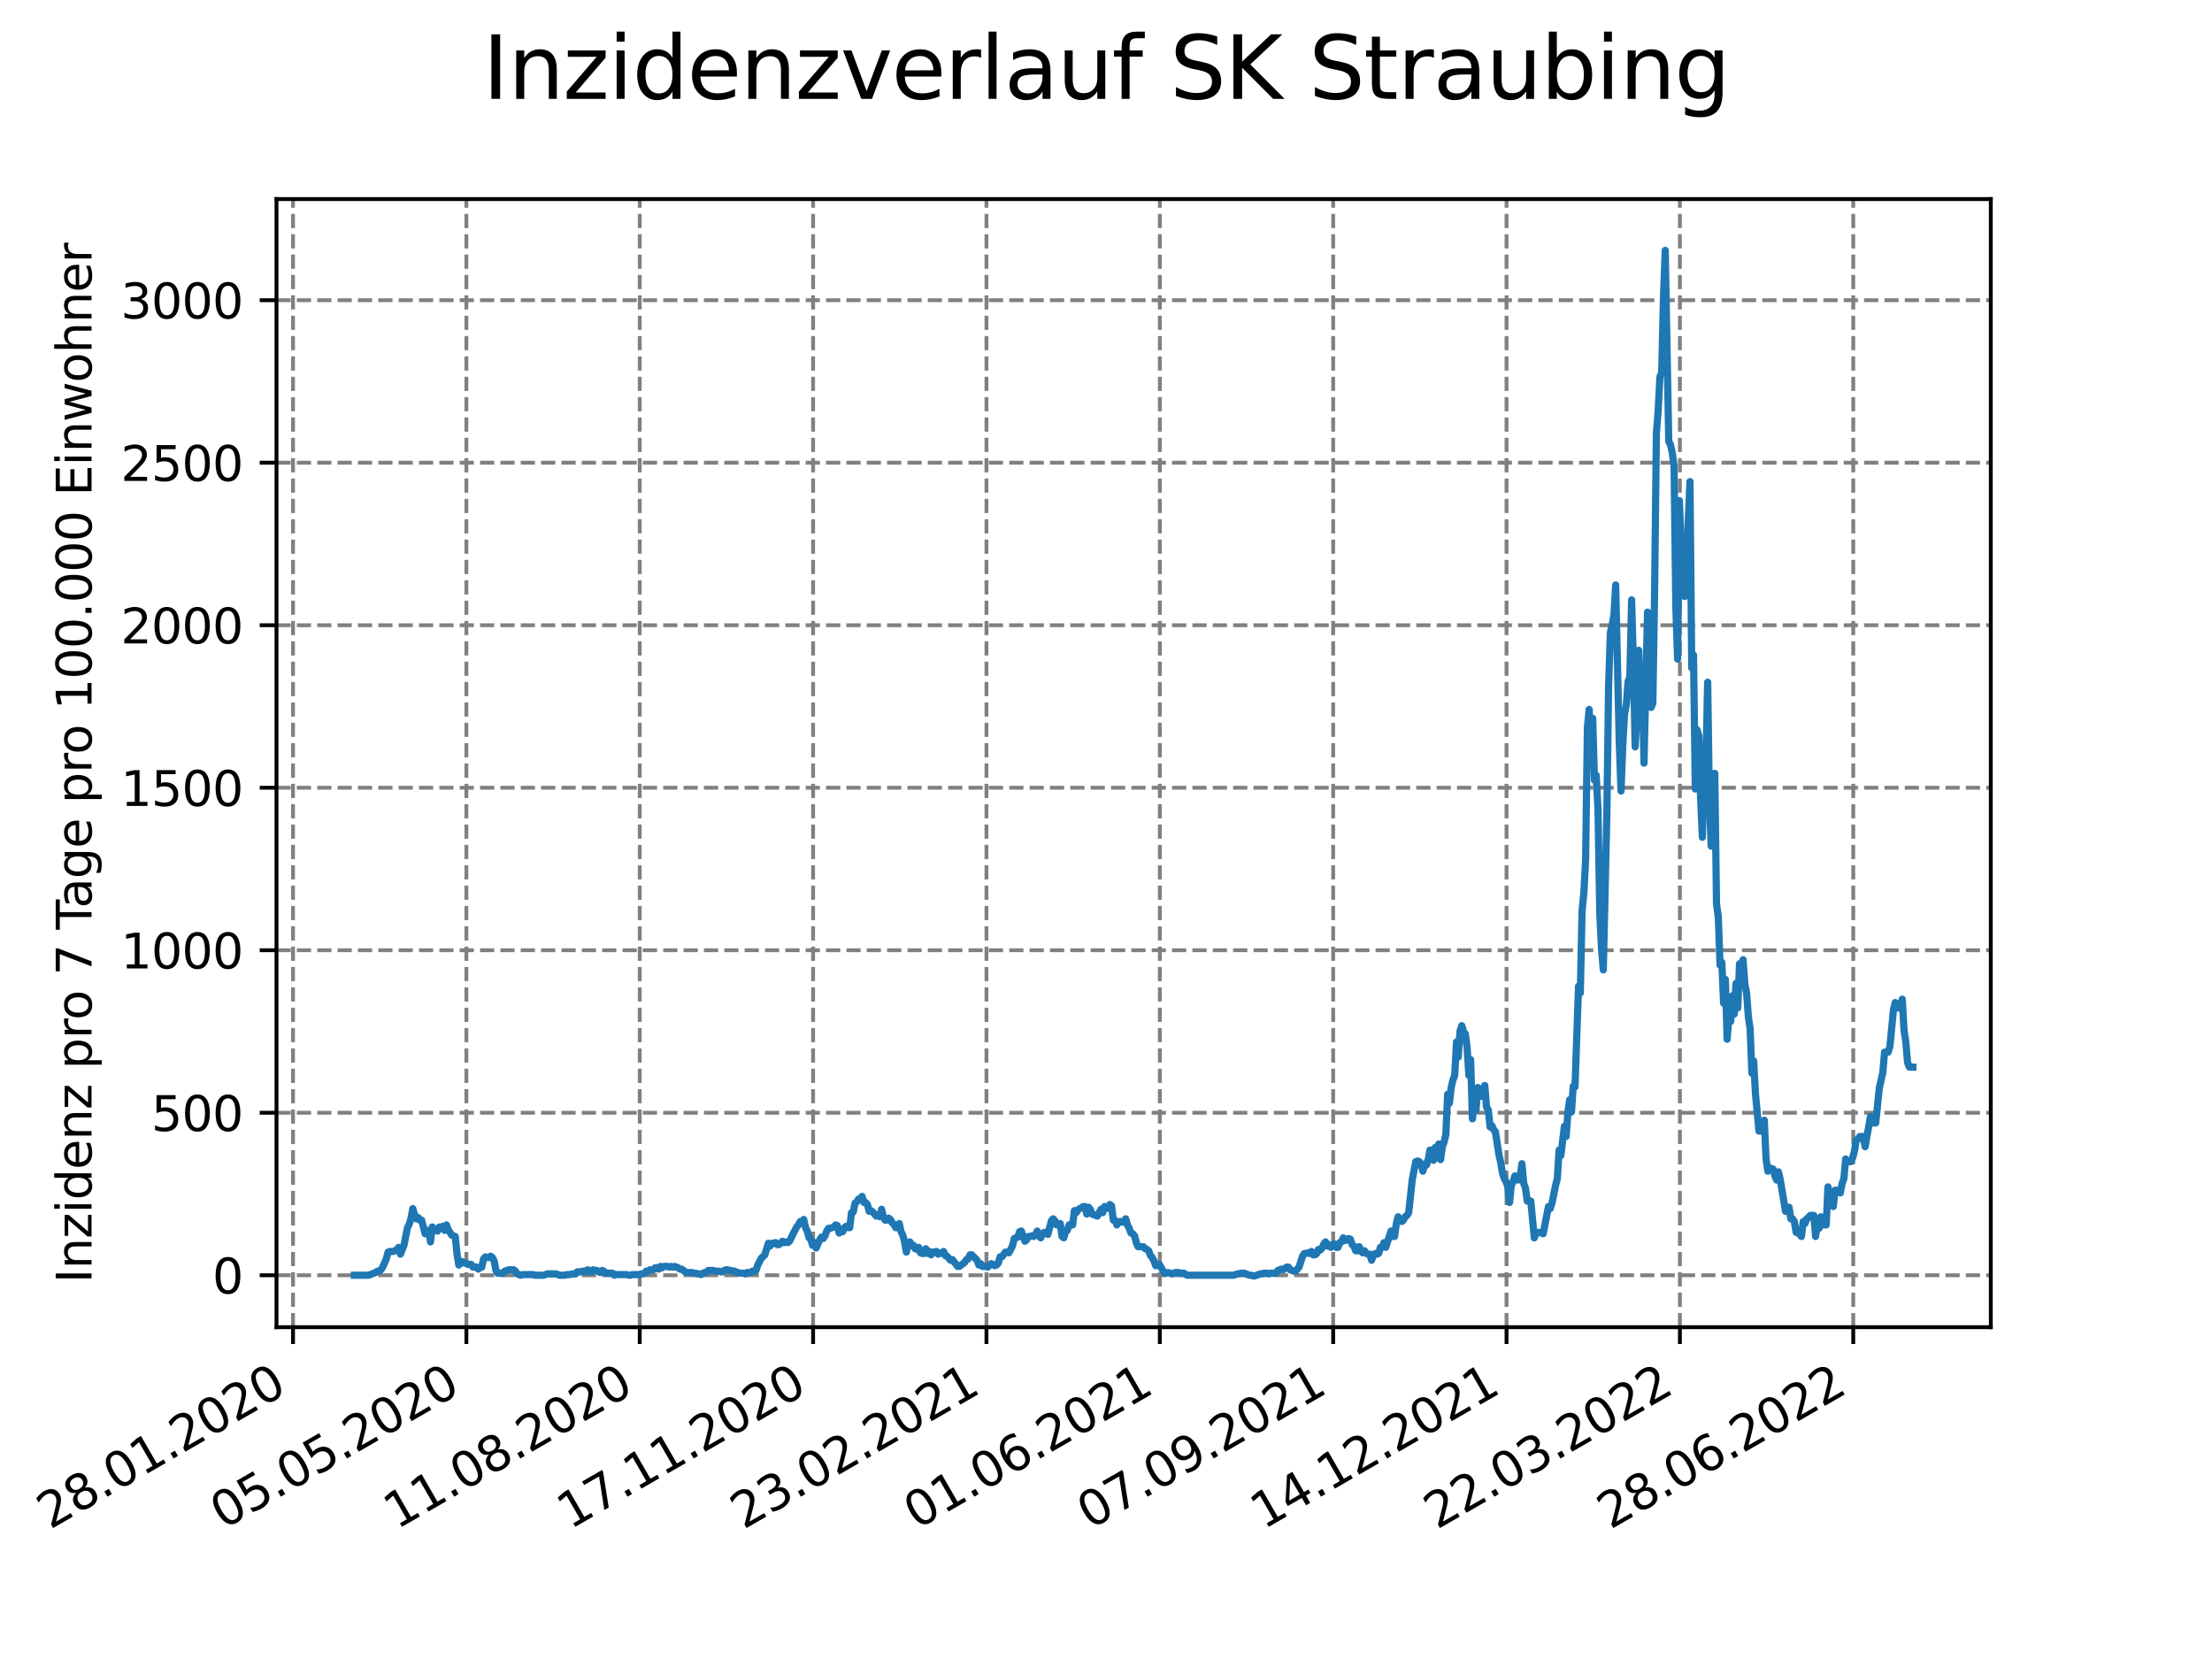 <?xml version="1.0" encoding="utf-8" standalone="no"?>
<!DOCTYPE svg PUBLIC "-//W3C//DTD SVG 1.1//EN"
  "http://www.w3.org/Graphics/SVG/1.1/DTD/svg11.dtd">
<svg xmlns:xlink="http://www.w3.org/1999/xlink" width="460.8pt" height="345.6pt" viewBox="0 0 460.8 345.6" xmlns="http://www.w3.org/2000/svg" version="1.1">
 <defs>
  <style type="text/css">*{stroke-linejoin: round; stroke-linecap: butt}</style>
 </defs>
 <g id="figure_1">
  <g id="patch_1">
   <path d="M 0 345.6 
L 460.8 345.6 
L 460.8 0 
L 0 0 
z
" style="fill: #ffffff"/>
  </g>
  <g id="axes_1">
   <g id="patch_2">
    <path d="M 57.6 276.48 
L 414.72 276.48 
L 414.72 41.472 
L 57.6 41.472 
z
" style="fill: #ffffff"/>
   </g>
   <g id="matplotlib.axis_1">
    <g id="xtick_1">
     <g id="line2d_1">
      <path d="M 61.042 276.48 
L 61.042 41.472 
" clip-path="url(#pd55c582837)" style="fill: none; stroke-dasharray: 2.96,1.28; stroke-dashoffset: 0; stroke: #808080; stroke-width: 0.8"/>
     </g>
     <g id="line2d_2">
      <defs>
       <path id="ma7992b4e09" d="M 0 0 
L 0 3.5 
" style="stroke: #000000; stroke-width: 0.8"/>
      </defs>
      <g>
       <use xlink:href="#ma7992b4e09" x="61.042" y="276.48" style="stroke: #000000; stroke-width: 0.8"/>
      </g>
     </g>
     <g id="text_1">
      <!-- 28.01.2020 -->
      <g transform="translate(10.417 318.689)rotate(-30)scale(0.1 -0.1)">
       <defs>
        <path id="DejaVuSans-32" d="M 1228 531 
L 3431 531 
L 3431 0 
L 469 0 
L 469 531 
Q 828 903 1448 1529 
Q 2069 2156 2228 2338 
Q 2531 2678 2651 2914 
Q 2772 3150 2772 3378 
Q 2772 3750 2511 3984 
Q 2250 4219 1831 4219 
Q 1534 4219 1204 4116 
Q 875 4013 500 3803 
L 500 4441 
Q 881 4594 1212 4672 
Q 1544 4750 1819 4750 
Q 2544 4750 2975 4387 
Q 3406 4025 3406 3419 
Q 3406 3131 3298 2873 
Q 3191 2616 2906 2266 
Q 2828 2175 2409 1742 
Q 1991 1309 1228 531 
z
" transform="scale(0.016)"/>
        <path id="DejaVuSans-38" d="M 2034 2216 
Q 1584 2216 1326 1975 
Q 1069 1734 1069 1313 
Q 1069 891 1326 650 
Q 1584 409 2034 409 
Q 2484 409 2743 651 
Q 3003 894 3003 1313 
Q 3003 1734 2745 1975 
Q 2488 2216 2034 2216 
z
M 1403 2484 
Q 997 2584 770 2862 
Q 544 3141 544 3541 
Q 544 4100 942 4425 
Q 1341 4750 2034 4750 
Q 2731 4750 3128 4425 
Q 3525 4100 3525 3541 
Q 3525 3141 3298 2862 
Q 3072 2584 2669 2484 
Q 3125 2378 3379 2068 
Q 3634 1759 3634 1313 
Q 3634 634 3220 271 
Q 2806 -91 2034 -91 
Q 1263 -91 848 271 
Q 434 634 434 1313 
Q 434 1759 690 2068 
Q 947 2378 1403 2484 
z
M 1172 3481 
Q 1172 3119 1398 2916 
Q 1625 2713 2034 2713 
Q 2441 2713 2670 2916 
Q 2900 3119 2900 3481 
Q 2900 3844 2670 4047 
Q 2441 4250 2034 4250 
Q 1625 4250 1398 4047 
Q 1172 3844 1172 3481 
z
" transform="scale(0.016)"/>
        <path id="DejaVuSans-2e" d="M 684 794 
L 1344 794 
L 1344 0 
L 684 0 
L 684 794 
z
" transform="scale(0.016)"/>
        <path id="DejaVuSans-30" d="M 2034 4250 
Q 1547 4250 1301 3770 
Q 1056 3291 1056 2328 
Q 1056 1369 1301 889 
Q 1547 409 2034 409 
Q 2525 409 2770 889 
Q 3016 1369 3016 2328 
Q 3016 3291 2770 3770 
Q 2525 4250 2034 4250 
z
M 2034 4750 
Q 2819 4750 3233 4129 
Q 3647 3509 3647 2328 
Q 3647 1150 3233 529 
Q 2819 -91 2034 -91 
Q 1250 -91 836 529 
Q 422 1150 422 2328 
Q 422 3509 836 4129 
Q 1250 4750 2034 4750 
z
" transform="scale(0.016)"/>
        <path id="DejaVuSans-31" d="M 794 531 
L 1825 531 
L 1825 4091 
L 703 3866 
L 703 4441 
L 1819 4666 
L 2450 4666 
L 2450 531 
L 3481 531 
L 3481 0 
L 794 0 
L 794 531 
z
" transform="scale(0.016)"/>
       </defs>
       <use xlink:href="#DejaVuSans-32"/>
       <use xlink:href="#DejaVuSans-38" x="63.623"/>
       <use xlink:href="#DejaVuSans-2e" x="127.246"/>
       <use xlink:href="#DejaVuSans-30" x="159.033"/>
       <use xlink:href="#DejaVuSans-31" x="222.656"/>
       <use xlink:href="#DejaVuSans-2e" x="286.279"/>
       <use xlink:href="#DejaVuSans-32" x="318.066"/>
       <use xlink:href="#DejaVuSans-30" x="381.689"/>
       <use xlink:href="#DejaVuSans-32" x="445.312"/>
       <use xlink:href="#DejaVuSans-30" x="508.936"/>
      </g>
     </g>
    </g>
    <g id="xtick_2">
     <g id="line2d_3">
      <path d="M 97.156 276.48 
L 97.156 41.472 
" clip-path="url(#pd55c582837)" style="fill: none; stroke-dasharray: 2.96,1.28; stroke-dashoffset: 0; stroke: #808080; stroke-width: 0.8"/>
     </g>
     <g id="line2d_4">
      <g>
       <use xlink:href="#ma7992b4e09" x="97.156" y="276.48" style="stroke: #000000; stroke-width: 0.8"/>
      </g>
     </g>
     <g id="text_2">
      <!-- 05.05.2020 -->
      <g transform="translate(46.531 318.689)rotate(-30)scale(0.1 -0.1)">
       <defs>
        <path id="DejaVuSans-35" d="M 691 4666 
L 3169 4666 
L 3169 4134 
L 1269 4134 
L 1269 2991 
Q 1406 3038 1543 3061 
Q 1681 3084 1819 3084 
Q 2600 3084 3056 2656 
Q 3513 2228 3513 1497 
Q 3513 744 3044 326 
Q 2575 -91 1722 -91 
Q 1428 -91 1123 -41 
Q 819 9 494 109 
L 494 744 
Q 775 591 1075 516 
Q 1375 441 1709 441 
Q 2250 441 2565 725 
Q 2881 1009 2881 1497 
Q 2881 1984 2565 2268 
Q 2250 2553 1709 2553 
Q 1456 2553 1204 2497 
Q 953 2441 691 2322 
L 691 4666 
z
" transform="scale(0.016)"/>
       </defs>
       <use xlink:href="#DejaVuSans-30"/>
       <use xlink:href="#DejaVuSans-35" x="63.623"/>
       <use xlink:href="#DejaVuSans-2e" x="127.246"/>
       <use xlink:href="#DejaVuSans-30" x="159.033"/>
       <use xlink:href="#DejaVuSans-35" x="222.656"/>
       <use xlink:href="#DejaVuSans-2e" x="286.279"/>
       <use xlink:href="#DejaVuSans-32" x="318.066"/>
       <use xlink:href="#DejaVuSans-30" x="381.689"/>
       <use xlink:href="#DejaVuSans-32" x="445.312"/>
       <use xlink:href="#DejaVuSans-30" x="508.936"/>
      </g>
     </g>
    </g>
    <g id="xtick_3">
     <g id="line2d_5">
      <path d="M 133.27 276.48 
L 133.27 41.472 
" clip-path="url(#pd55c582837)" style="fill: none; stroke-dasharray: 2.96,1.28; stroke-dashoffset: 0; stroke: #808080; stroke-width: 0.8"/>
     </g>
     <g id="line2d_6">
      <g>
       <use xlink:href="#ma7992b4e09" x="133.27" y="276.48" style="stroke: #000000; stroke-width: 0.8"/>
      </g>
     </g>
     <g id="text_3">
      <!-- 11.08.2020 -->
      <g transform="translate(82.645 318.689)rotate(-30)scale(0.1 -0.1)">
       <use xlink:href="#DejaVuSans-31"/>
       <use xlink:href="#DejaVuSans-31" x="63.623"/>
       <use xlink:href="#DejaVuSans-2e" x="127.246"/>
       <use xlink:href="#DejaVuSans-30" x="159.033"/>
       <use xlink:href="#DejaVuSans-38" x="222.656"/>
       <use xlink:href="#DejaVuSans-2e" x="286.279"/>
       <use xlink:href="#DejaVuSans-32" x="318.066"/>
       <use xlink:href="#DejaVuSans-30" x="381.689"/>
       <use xlink:href="#DejaVuSans-32" x="445.312"/>
       <use xlink:href="#DejaVuSans-30" x="508.936"/>
      </g>
     </g>
    </g>
    <g id="xtick_4">
     <g id="line2d_7">
      <path d="M 169.383 276.48 
L 169.383 41.472 
" clip-path="url(#pd55c582837)" style="fill: none; stroke-dasharray: 2.96,1.28; stroke-dashoffset: 0; stroke: #808080; stroke-width: 0.8"/>
     </g>
     <g id="line2d_8">
      <g>
       <use xlink:href="#ma7992b4e09" x="169.383" y="276.48" style="stroke: #000000; stroke-width: 0.8"/>
      </g>
     </g>
     <g id="text_4">
      <!-- 17.11.2020 -->
      <g transform="translate(118.758 318.689)rotate(-30)scale(0.1 -0.1)">
       <defs>
        <path id="DejaVuSans-37" d="M 525 4666 
L 3525 4666 
L 3525 4397 
L 1831 0 
L 1172 0 
L 2766 4134 
L 525 4134 
L 525 4666 
z
" transform="scale(0.016)"/>
       </defs>
       <use xlink:href="#DejaVuSans-31"/>
       <use xlink:href="#DejaVuSans-37" x="63.623"/>
       <use xlink:href="#DejaVuSans-2e" x="127.246"/>
       <use xlink:href="#DejaVuSans-31" x="159.033"/>
       <use xlink:href="#DejaVuSans-31" x="222.656"/>
       <use xlink:href="#DejaVuSans-2e" x="286.279"/>
       <use xlink:href="#DejaVuSans-32" x="318.066"/>
       <use xlink:href="#DejaVuSans-30" x="381.689"/>
       <use xlink:href="#DejaVuSans-32" x="445.312"/>
       <use xlink:href="#DejaVuSans-30" x="508.936"/>
      </g>
     </g>
    </g>
    <g id="xtick_5">
     <g id="line2d_9">
      <path d="M 205.497 276.48 
L 205.497 41.472 
" clip-path="url(#pd55c582837)" style="fill: none; stroke-dasharray: 2.96,1.28; stroke-dashoffset: 0; stroke: #808080; stroke-width: 0.8"/>
     </g>
     <g id="line2d_10">
      <g>
       <use xlink:href="#ma7992b4e09" x="205.497" y="276.48" style="stroke: #000000; stroke-width: 0.8"/>
      </g>
     </g>
     <g id="text_5">
      <!-- 23.02.2021 -->
      <g transform="translate(154.872 318.689)rotate(-30)scale(0.1 -0.1)">
       <defs>
        <path id="DejaVuSans-33" d="M 2597 2516 
Q 3050 2419 3304 2112 
Q 3559 1806 3559 1356 
Q 3559 666 3084 287 
Q 2609 -91 1734 -91 
Q 1441 -91 1130 -33 
Q 819 25 488 141 
L 488 750 
Q 750 597 1062 519 
Q 1375 441 1716 441 
Q 2309 441 2620 675 
Q 2931 909 2931 1356 
Q 2931 1769 2642 2001 
Q 2353 2234 1838 2234 
L 1294 2234 
L 1294 2753 
L 1863 2753 
Q 2328 2753 2575 2939 
Q 2822 3125 2822 3475 
Q 2822 3834 2567 4026 
Q 2313 4219 1838 4219 
Q 1578 4219 1281 4162 
Q 984 4106 628 3988 
L 628 4550 
Q 988 4650 1302 4700 
Q 1616 4750 1894 4750 
Q 2613 4750 3031 4423 
Q 3450 4097 3450 3541 
Q 3450 3153 3228 2886 
Q 3006 2619 2597 2516 
z
" transform="scale(0.016)"/>
       </defs>
       <use xlink:href="#DejaVuSans-32"/>
       <use xlink:href="#DejaVuSans-33" x="63.623"/>
       <use xlink:href="#DejaVuSans-2e" x="127.246"/>
       <use xlink:href="#DejaVuSans-30" x="159.033"/>
       <use xlink:href="#DejaVuSans-32" x="222.656"/>
       <use xlink:href="#DejaVuSans-2e" x="286.279"/>
       <use xlink:href="#DejaVuSans-32" x="318.066"/>
       <use xlink:href="#DejaVuSans-30" x="381.689"/>
       <use xlink:href="#DejaVuSans-32" x="445.312"/>
       <use xlink:href="#DejaVuSans-31" x="508.936"/>
      </g>
     </g>
    </g>
    <g id="xtick_6">
     <g id="line2d_11">
      <path d="M 241.611 276.48 
L 241.611 41.472 
" clip-path="url(#pd55c582837)" style="fill: none; stroke-dasharray: 2.96,1.28; stroke-dashoffset: 0; stroke: #808080; stroke-width: 0.8"/>
     </g>
     <g id="line2d_12">
      <g>
       <use xlink:href="#ma7992b4e09" x="241.611" y="276.48" style="stroke: #000000; stroke-width: 0.8"/>
      </g>
     </g>
     <g id="text_6">
      <!-- 01.06.2021 -->
      <g transform="translate(190.986 318.689)rotate(-30)scale(0.1 -0.1)">
       <defs>
        <path id="DejaVuSans-36" d="M 2113 2584 
Q 1688 2584 1439 2293 
Q 1191 2003 1191 1497 
Q 1191 994 1439 701 
Q 1688 409 2113 409 
Q 2538 409 2786 701 
Q 3034 994 3034 1497 
Q 3034 2003 2786 2293 
Q 2538 2584 2113 2584 
z
M 3366 4563 
L 3366 3988 
Q 3128 4100 2886 4159 
Q 2644 4219 2406 4219 
Q 1781 4219 1451 3797 
Q 1122 3375 1075 2522 
Q 1259 2794 1537 2939 
Q 1816 3084 2150 3084 
Q 2853 3084 3261 2657 
Q 3669 2231 3669 1497 
Q 3669 778 3244 343 
Q 2819 -91 2113 -91 
Q 1303 -91 875 529 
Q 447 1150 447 2328 
Q 447 3434 972 4092 
Q 1497 4750 2381 4750 
Q 2619 4750 2861 4703 
Q 3103 4656 3366 4563 
z
" transform="scale(0.016)"/>
       </defs>
       <use xlink:href="#DejaVuSans-30"/>
       <use xlink:href="#DejaVuSans-31" x="63.623"/>
       <use xlink:href="#DejaVuSans-2e" x="127.246"/>
       <use xlink:href="#DejaVuSans-30" x="159.033"/>
       <use xlink:href="#DejaVuSans-36" x="222.656"/>
       <use xlink:href="#DejaVuSans-2e" x="286.279"/>
       <use xlink:href="#DejaVuSans-32" x="318.066"/>
       <use xlink:href="#DejaVuSans-30" x="381.689"/>
       <use xlink:href="#DejaVuSans-32" x="445.312"/>
       <use xlink:href="#DejaVuSans-31" x="508.936"/>
      </g>
     </g>
    </g>
    <g id="xtick_7">
     <g id="line2d_13">
      <path d="M 277.725 276.48 
L 277.725 41.472 
" clip-path="url(#pd55c582837)" style="fill: none; stroke-dasharray: 2.96,1.28; stroke-dashoffset: 0; stroke: #808080; stroke-width: 0.8"/>
     </g>
     <g id="line2d_14">
      <g>
       <use xlink:href="#ma7992b4e09" x="277.725" y="276.48" style="stroke: #000000; stroke-width: 0.8"/>
      </g>
     </g>
     <g id="text_7">
      <!-- 07.09.2021 -->
      <g transform="translate(227.099 318.689)rotate(-30)scale(0.1 -0.1)">
       <defs>
        <path id="DejaVuSans-39" d="M 703 97 
L 703 672 
Q 941 559 1184 500 
Q 1428 441 1663 441 
Q 2288 441 2617 861 
Q 2947 1281 2994 2138 
Q 2813 1869 2534 1725 
Q 2256 1581 1919 1581 
Q 1219 1581 811 2004 
Q 403 2428 403 3163 
Q 403 3881 828 4315 
Q 1253 4750 1959 4750 
Q 2769 4750 3195 4129 
Q 3622 3509 3622 2328 
Q 3622 1225 3098 567 
Q 2575 -91 1691 -91 
Q 1453 -91 1209 -44 
Q 966 3 703 97 
z
M 1959 2075 
Q 2384 2075 2632 2365 
Q 2881 2656 2881 3163 
Q 2881 3666 2632 3958 
Q 2384 4250 1959 4250 
Q 1534 4250 1286 3958 
Q 1038 3666 1038 3163 
Q 1038 2656 1286 2365 
Q 1534 2075 1959 2075 
z
" transform="scale(0.016)"/>
       </defs>
       <use xlink:href="#DejaVuSans-30"/>
       <use xlink:href="#DejaVuSans-37" x="63.623"/>
       <use xlink:href="#DejaVuSans-2e" x="127.246"/>
       <use xlink:href="#DejaVuSans-30" x="159.033"/>
       <use xlink:href="#DejaVuSans-39" x="222.656"/>
       <use xlink:href="#DejaVuSans-2e" x="286.279"/>
       <use xlink:href="#DejaVuSans-32" x="318.066"/>
       <use xlink:href="#DejaVuSans-30" x="381.689"/>
       <use xlink:href="#DejaVuSans-32" x="445.312"/>
       <use xlink:href="#DejaVuSans-31" x="508.936"/>
      </g>
     </g>
    </g>
    <g id="xtick_8">
     <g id="line2d_15">
      <path d="M 313.838 276.48 
L 313.838 41.472 
" clip-path="url(#pd55c582837)" style="fill: none; stroke-dasharray: 2.96,1.28; stroke-dashoffset: 0; stroke: #808080; stroke-width: 0.8"/>
     </g>
     <g id="line2d_16">
      <g>
       <use xlink:href="#ma7992b4e09" x="313.838" y="276.48" style="stroke: #000000; stroke-width: 0.8"/>
      </g>
     </g>
     <g id="text_8">
      <!-- 14.12.2021 -->
      <g transform="translate(263.213 318.689)rotate(-30)scale(0.1 -0.1)">
       <defs>
        <path id="DejaVuSans-34" d="M 2419 4116 
L 825 1625 
L 2419 1625 
L 2419 4116 
z
M 2253 4666 
L 3047 4666 
L 3047 1625 
L 3713 1625 
L 3713 1100 
L 3047 1100 
L 3047 0 
L 2419 0 
L 2419 1100 
L 313 1100 
L 313 1709 
L 2253 4666 
z
" transform="scale(0.016)"/>
       </defs>
       <use xlink:href="#DejaVuSans-31"/>
       <use xlink:href="#DejaVuSans-34" x="63.623"/>
       <use xlink:href="#DejaVuSans-2e" x="127.246"/>
       <use xlink:href="#DejaVuSans-31" x="159.033"/>
       <use xlink:href="#DejaVuSans-32" x="222.656"/>
       <use xlink:href="#DejaVuSans-2e" x="286.279"/>
       <use xlink:href="#DejaVuSans-32" x="318.066"/>
       <use xlink:href="#DejaVuSans-30" x="381.689"/>
       <use xlink:href="#DejaVuSans-32" x="445.312"/>
       <use xlink:href="#DejaVuSans-31" x="508.936"/>
      </g>
     </g>
    </g>
    <g id="xtick_9">
     <g id="line2d_17">
      <path d="M 349.952 276.48 
L 349.952 41.472 
" clip-path="url(#pd55c582837)" style="fill: none; stroke-dasharray: 2.96,1.28; stroke-dashoffset: 0; stroke: #808080; stroke-width: 0.8"/>
     </g>
     <g id="line2d_18">
      <g>
       <use xlink:href="#ma7992b4e09" x="349.952" y="276.48" style="stroke: #000000; stroke-width: 0.8"/>
      </g>
     </g>
     <g id="text_9">
      <!-- 22.03.2022 -->
      <g transform="translate(299.327 318.689)rotate(-30)scale(0.1 -0.1)">
       <use xlink:href="#DejaVuSans-32"/>
       <use xlink:href="#DejaVuSans-32" x="63.623"/>
       <use xlink:href="#DejaVuSans-2e" x="127.246"/>
       <use xlink:href="#DejaVuSans-30" x="159.033"/>
       <use xlink:href="#DejaVuSans-33" x="222.656"/>
       <use xlink:href="#DejaVuSans-2e" x="286.279"/>
       <use xlink:href="#DejaVuSans-32" x="318.066"/>
       <use xlink:href="#DejaVuSans-30" x="381.689"/>
       <use xlink:href="#DejaVuSans-32" x="445.312"/>
       <use xlink:href="#DejaVuSans-32" x="508.936"/>
      </g>
     </g>
    </g>
    <g id="xtick_10">
     <g id="line2d_19">
      <path d="M 386.066 276.48 
L 386.066 41.472 
" clip-path="url(#pd55c582837)" style="fill: none; stroke-dasharray: 2.96,1.28; stroke-dashoffset: 0; stroke: #808080; stroke-width: 0.8"/>
     </g>
     <g id="line2d_20">
      <g>
       <use xlink:href="#ma7992b4e09" x="386.066" y="276.48" style="stroke: #000000; stroke-width: 0.8"/>
      </g>
     </g>
     <g id="text_10">
      <!-- 28.06.2022 -->
      <g transform="translate(335.44 318.689)rotate(-30)scale(0.1 -0.1)">
       <use xlink:href="#DejaVuSans-32"/>
       <use xlink:href="#DejaVuSans-38" x="63.623"/>
       <use xlink:href="#DejaVuSans-2e" x="127.246"/>
       <use xlink:href="#DejaVuSans-30" x="159.033"/>
       <use xlink:href="#DejaVuSans-36" x="222.656"/>
       <use xlink:href="#DejaVuSans-2e" x="286.279"/>
       <use xlink:href="#DejaVuSans-32" x="318.066"/>
       <use xlink:href="#DejaVuSans-30" x="381.689"/>
       <use xlink:href="#DejaVuSans-32" x="445.312"/>
       <use xlink:href="#DejaVuSans-32" x="508.936"/>
      </g>
     </g>
    </g>
   </g>
   <g id="matplotlib.axis_2">
    <g id="ytick_1">
     <g id="line2d_21">
      <path d="M 57.6 265.656 
L 414.72 265.656 
" clip-path="url(#pd55c582837)" style="fill: none; stroke-dasharray: 2.96,1.28; stroke-dashoffset: 0; stroke: #808080; stroke-width: 0.8"/>
     </g>
     <g id="line2d_22">
      <defs>
       <path id="m68ece665ff" d="M 0 0 
L -3.5 0 
" style="stroke: #000000; stroke-width: 0.8"/>
      </defs>
      <g>
       <use xlink:href="#m68ece665ff" x="57.6" y="265.656" style="stroke: #000000; stroke-width: 0.8"/>
      </g>
     </g>
     <g id="text_11">
      <!-- 0 -->
      <g transform="translate(44.237 269.455)scale(0.1 -0.1)">
       <use xlink:href="#DejaVuSans-30"/>
      </g>
     </g>
    </g>
    <g id="ytick_2">
     <g id="line2d_23">
      <path d="M 57.6 231.803 
L 414.72 231.803 
" clip-path="url(#pd55c582837)" style="fill: none; stroke-dasharray: 2.96,1.28; stroke-dashoffset: 0; stroke: #808080; stroke-width: 0.8"/>
     </g>
     <g id="line2d_24">
      <g>
       <use xlink:href="#m68ece665ff" x="57.6" y="231.803" style="stroke: #000000; stroke-width: 0.8"/>
      </g>
     </g>
     <g id="text_12">
      <!-- 500 -->
      <g transform="translate(31.512 235.602)scale(0.1 -0.1)">
       <use xlink:href="#DejaVuSans-35"/>
       <use xlink:href="#DejaVuSans-30" x="63.623"/>
       <use xlink:href="#DejaVuSans-30" x="127.246"/>
      </g>
     </g>
    </g>
    <g id="ytick_3">
     <g id="line2d_25">
      <path d="M 57.6 197.949 
L 414.72 197.949 
" clip-path="url(#pd55c582837)" style="fill: none; stroke-dasharray: 2.96,1.28; stroke-dashoffset: 0; stroke: #808080; stroke-width: 0.8"/>
     </g>
     <g id="line2d_26">
      <g>
       <use xlink:href="#m68ece665ff" x="57.6" y="197.949" style="stroke: #000000; stroke-width: 0.8"/>
      </g>
     </g>
     <g id="text_13">
      <!-- 1000 -->
      <g transform="translate(25.15 201.748)scale(0.1 -0.1)">
       <use xlink:href="#DejaVuSans-31"/>
       <use xlink:href="#DejaVuSans-30" x="63.623"/>
       <use xlink:href="#DejaVuSans-30" x="127.246"/>
       <use xlink:href="#DejaVuSans-30" x="190.869"/>
      </g>
     </g>
    </g>
    <g id="ytick_4">
     <g id="line2d_27">
      <path d="M 57.6 164.095 
L 414.72 164.095 
" clip-path="url(#pd55c582837)" style="fill: none; stroke-dasharray: 2.96,1.28; stroke-dashoffset: 0; stroke: #808080; stroke-width: 0.8"/>
     </g>
     <g id="line2d_28">
      <g>
       <use xlink:href="#m68ece665ff" x="57.6" y="164.095" style="stroke: #000000; stroke-width: 0.8"/>
      </g>
     </g>
     <g id="text_14">
      <!-- 1500 -->
      <g transform="translate(25.15 167.895)scale(0.1 -0.1)">
       <use xlink:href="#DejaVuSans-31"/>
       <use xlink:href="#DejaVuSans-35" x="63.623"/>
       <use xlink:href="#DejaVuSans-30" x="127.246"/>
       <use xlink:href="#DejaVuSans-30" x="190.869"/>
      </g>
     </g>
    </g>
    <g id="ytick_5">
     <g id="line2d_29">
      <path d="M 57.6 130.242 
L 414.72 130.242 
" clip-path="url(#pd55c582837)" style="fill: none; stroke-dasharray: 2.96,1.28; stroke-dashoffset: 0; stroke: #808080; stroke-width: 0.8"/>
     </g>
     <g id="line2d_30">
      <g>
       <use xlink:href="#m68ece665ff" x="57.6" y="130.242" style="stroke: #000000; stroke-width: 0.8"/>
      </g>
     </g>
     <g id="text_15">
      <!-- 2000 -->
      <g transform="translate(25.15 134.041)scale(0.1 -0.1)">
       <use xlink:href="#DejaVuSans-32"/>
       <use xlink:href="#DejaVuSans-30" x="63.623"/>
       <use xlink:href="#DejaVuSans-30" x="127.246"/>
       <use xlink:href="#DejaVuSans-30" x="190.869"/>
      </g>
     </g>
    </g>
    <g id="ytick_6">
     <g id="line2d_31">
      <path d="M 57.6 96.388 
L 414.72 96.388 
" clip-path="url(#pd55c582837)" style="fill: none; stroke-dasharray: 2.96,1.28; stroke-dashoffset: 0; stroke: #808080; stroke-width: 0.8"/>
     </g>
     <g id="line2d_32">
      <g>
       <use xlink:href="#m68ece665ff" x="57.6" y="96.388" style="stroke: #000000; stroke-width: 0.8"/>
      </g>
     </g>
     <g id="text_16">
      <!-- 2500 -->
      <g transform="translate(25.15 100.187)scale(0.1 -0.1)">
       <use xlink:href="#DejaVuSans-32"/>
       <use xlink:href="#DejaVuSans-35" x="63.623"/>
       <use xlink:href="#DejaVuSans-30" x="127.246"/>
       <use xlink:href="#DejaVuSans-30" x="190.869"/>
      </g>
     </g>
    </g>
    <g id="ytick_7">
     <g id="line2d_33">
      <path d="M 57.6 62.535 
L 414.72 62.535 
" clip-path="url(#pd55c582837)" style="fill: none; stroke-dasharray: 2.96,1.28; stroke-dashoffset: 0; stroke: #808080; stroke-width: 0.8"/>
     </g>
     <g id="line2d_34">
      <g>
       <use xlink:href="#m68ece665ff" x="57.6" y="62.535" style="stroke: #000000; stroke-width: 0.8"/>
      </g>
     </g>
     <g id="text_17">
      <!-- 3000 -->
      <g transform="translate(25.15 66.334)scale(0.1 -0.1)">
       <use xlink:href="#DejaVuSans-33"/>
       <use xlink:href="#DejaVuSans-30" x="63.623"/>
       <use xlink:href="#DejaVuSans-30" x="127.246"/>
       <use xlink:href="#DejaVuSans-30" x="190.869"/>
      </g>
     </g>
    </g>
    <g id="text_18">
     <!-- Inzidenz pro 7 Tage pro 100.000 Einwohner -->
     <g transform="translate(19.07 267.301)rotate(-90)scale(0.1 -0.1)">
      <defs>
       <path id="DejaVuSans-49" d="M 628 4666 
L 1259 4666 
L 1259 0 
L 628 0 
L 628 4666 
z
" transform="scale(0.016)"/>
       <path id="DejaVuSans-6e" d="M 3513 2113 
L 3513 0 
L 2938 0 
L 2938 2094 
Q 2938 2591 2744 2837 
Q 2550 3084 2163 3084 
Q 1697 3084 1428 2787 
Q 1159 2491 1159 1978 
L 1159 0 
L 581 0 
L 581 3500 
L 1159 3500 
L 1159 2956 
Q 1366 3272 1645 3428 
Q 1925 3584 2291 3584 
Q 2894 3584 3203 3211 
Q 3513 2838 3513 2113 
z
" transform="scale(0.016)"/>
       <path id="DejaVuSans-7a" d="M 353 3500 
L 3084 3500 
L 3084 2975 
L 922 459 
L 3084 459 
L 3084 0 
L 275 0 
L 275 525 
L 2438 3041 
L 353 3041 
L 353 3500 
z
" transform="scale(0.016)"/>
       <path id="DejaVuSans-69" d="M 603 3500 
L 1178 3500 
L 1178 0 
L 603 0 
L 603 3500 
z
M 603 4863 
L 1178 4863 
L 1178 4134 
L 603 4134 
L 603 4863 
z
" transform="scale(0.016)"/>
       <path id="DejaVuSans-64" d="M 2906 2969 
L 2906 4863 
L 3481 4863 
L 3481 0 
L 2906 0 
L 2906 525 
Q 2725 213 2448 61 
Q 2172 -91 1784 -91 
Q 1150 -91 751 415 
Q 353 922 353 1747 
Q 353 2572 751 3078 
Q 1150 3584 1784 3584 
Q 2172 3584 2448 3432 
Q 2725 3281 2906 2969 
z
M 947 1747 
Q 947 1113 1208 752 
Q 1469 391 1925 391 
Q 2381 391 2643 752 
Q 2906 1113 2906 1747 
Q 2906 2381 2643 2742 
Q 2381 3103 1925 3103 
Q 1469 3103 1208 2742 
Q 947 2381 947 1747 
z
" transform="scale(0.016)"/>
       <path id="DejaVuSans-65" d="M 3597 1894 
L 3597 1613 
L 953 1613 
Q 991 1019 1311 708 
Q 1631 397 2203 397 
Q 2534 397 2845 478 
Q 3156 559 3463 722 
L 3463 178 
Q 3153 47 2828 -22 
Q 2503 -91 2169 -91 
Q 1331 -91 842 396 
Q 353 884 353 1716 
Q 353 2575 817 3079 
Q 1281 3584 2069 3584 
Q 2775 3584 3186 3129 
Q 3597 2675 3597 1894 
z
M 3022 2063 
Q 3016 2534 2758 2815 
Q 2500 3097 2075 3097 
Q 1594 3097 1305 2825 
Q 1016 2553 972 2059 
L 3022 2063 
z
" transform="scale(0.016)"/>
       <path id="DejaVuSans-20" transform="scale(0.016)"/>
       <path id="DejaVuSans-70" d="M 1159 525 
L 1159 -1331 
L 581 -1331 
L 581 3500 
L 1159 3500 
L 1159 2969 
Q 1341 3281 1617 3432 
Q 1894 3584 2278 3584 
Q 2916 3584 3314 3078 
Q 3713 2572 3713 1747 
Q 3713 922 3314 415 
Q 2916 -91 2278 -91 
Q 1894 -91 1617 61 
Q 1341 213 1159 525 
z
M 3116 1747 
Q 3116 2381 2855 2742 
Q 2594 3103 2138 3103 
Q 1681 3103 1420 2742 
Q 1159 2381 1159 1747 
Q 1159 1113 1420 752 
Q 1681 391 2138 391 
Q 2594 391 2855 752 
Q 3116 1113 3116 1747 
z
" transform="scale(0.016)"/>
       <path id="DejaVuSans-72" d="M 2631 2963 
Q 2534 3019 2420 3045 
Q 2306 3072 2169 3072 
Q 1681 3072 1420 2755 
Q 1159 2438 1159 1844 
L 1159 0 
L 581 0 
L 581 3500 
L 1159 3500 
L 1159 2956 
Q 1341 3275 1631 3429 
Q 1922 3584 2338 3584 
Q 2397 3584 2469 3576 
Q 2541 3569 2628 3553 
L 2631 2963 
z
" transform="scale(0.016)"/>
       <path id="DejaVuSans-6f" d="M 1959 3097 
Q 1497 3097 1228 2736 
Q 959 2375 959 1747 
Q 959 1119 1226 758 
Q 1494 397 1959 397 
Q 2419 397 2687 759 
Q 2956 1122 2956 1747 
Q 2956 2369 2687 2733 
Q 2419 3097 1959 3097 
z
M 1959 3584 
Q 2709 3584 3137 3096 
Q 3566 2609 3566 1747 
Q 3566 888 3137 398 
Q 2709 -91 1959 -91 
Q 1206 -91 779 398 
Q 353 888 353 1747 
Q 353 2609 779 3096 
Q 1206 3584 1959 3584 
z
" transform="scale(0.016)"/>
       <path id="DejaVuSans-54" d="M -19 4666 
L 3928 4666 
L 3928 4134 
L 2272 4134 
L 2272 0 
L 1638 0 
L 1638 4134 
L -19 4134 
L -19 4666 
z
" transform="scale(0.016)"/>
       <path id="DejaVuSans-61" d="M 2194 1759 
Q 1497 1759 1228 1600 
Q 959 1441 959 1056 
Q 959 750 1161 570 
Q 1363 391 1709 391 
Q 2188 391 2477 730 
Q 2766 1069 2766 1631 
L 2766 1759 
L 2194 1759 
z
M 3341 1997 
L 3341 0 
L 2766 0 
L 2766 531 
Q 2569 213 2275 61 
Q 1981 -91 1556 -91 
Q 1019 -91 701 211 
Q 384 513 384 1019 
Q 384 1609 779 1909 
Q 1175 2209 1959 2209 
L 2766 2209 
L 2766 2266 
Q 2766 2663 2505 2880 
Q 2244 3097 1772 3097 
Q 1472 3097 1187 3025 
Q 903 2953 641 2809 
L 641 3341 
Q 956 3463 1253 3523 
Q 1550 3584 1831 3584 
Q 2591 3584 2966 3190 
Q 3341 2797 3341 1997 
z
" transform="scale(0.016)"/>
       <path id="DejaVuSans-67" d="M 2906 1791 
Q 2906 2416 2648 2759 
Q 2391 3103 1925 3103 
Q 1463 3103 1205 2759 
Q 947 2416 947 1791 
Q 947 1169 1205 825 
Q 1463 481 1925 481 
Q 2391 481 2648 825 
Q 2906 1169 2906 1791 
z
M 3481 434 
Q 3481 -459 3084 -895 
Q 2688 -1331 1869 -1331 
Q 1566 -1331 1297 -1286 
Q 1028 -1241 775 -1147 
L 775 -588 
Q 1028 -725 1275 -790 
Q 1522 -856 1778 -856 
Q 2344 -856 2625 -561 
Q 2906 -266 2906 331 
L 2906 616 
Q 2728 306 2450 153 
Q 2172 0 1784 0 
Q 1141 0 747 490 
Q 353 981 353 1791 
Q 353 2603 747 3093 
Q 1141 3584 1784 3584 
Q 2172 3584 2450 3431 
Q 2728 3278 2906 2969 
L 2906 3500 
L 3481 3500 
L 3481 434 
z
" transform="scale(0.016)"/>
       <path id="DejaVuSans-45" d="M 628 4666 
L 3578 4666 
L 3578 4134 
L 1259 4134 
L 1259 2753 
L 3481 2753 
L 3481 2222 
L 1259 2222 
L 1259 531 
L 3634 531 
L 3634 0 
L 628 0 
L 628 4666 
z
" transform="scale(0.016)"/>
       <path id="DejaVuSans-77" d="M 269 3500 
L 844 3500 
L 1563 769 
L 2278 3500 
L 2956 3500 
L 3675 769 
L 4391 3500 
L 4966 3500 
L 4050 0 
L 3372 0 
L 2619 2869 
L 1863 0 
L 1184 0 
L 269 3500 
z
" transform="scale(0.016)"/>
       <path id="DejaVuSans-68" d="M 3513 2113 
L 3513 0 
L 2938 0 
L 2938 2094 
Q 2938 2591 2744 2837 
Q 2550 3084 2163 3084 
Q 1697 3084 1428 2787 
Q 1159 2491 1159 1978 
L 1159 0 
L 581 0 
L 581 4863 
L 1159 4863 
L 1159 2956 
Q 1366 3272 1645 3428 
Q 1925 3584 2291 3584 
Q 2894 3584 3203 3211 
Q 3513 2838 3513 2113 
z
" transform="scale(0.016)"/>
      </defs>
      <use xlink:href="#DejaVuSans-49"/>
      <use xlink:href="#DejaVuSans-6e" x="29.492"/>
      <use xlink:href="#DejaVuSans-7a" x="92.871"/>
      <use xlink:href="#DejaVuSans-69" x="145.361"/>
      <use xlink:href="#DejaVuSans-64" x="173.145"/>
      <use xlink:href="#DejaVuSans-65" x="236.621"/>
      <use xlink:href="#DejaVuSans-6e" x="298.145"/>
      <use xlink:href="#DejaVuSans-7a" x="361.523"/>
      <use xlink:href="#DejaVuSans-20" x="414.014"/>
      <use xlink:href="#DejaVuSans-70" x="445.801"/>
      <use xlink:href="#DejaVuSans-72" x="509.277"/>
      <use xlink:href="#DejaVuSans-6f" x="548.141"/>
      <use xlink:href="#DejaVuSans-20" x="609.322"/>
      <use xlink:href="#DejaVuSans-37" x="641.109"/>
      <use xlink:href="#DejaVuSans-20" x="704.732"/>
      <use xlink:href="#DejaVuSans-54" x="736.52"/>
      <use xlink:href="#DejaVuSans-61" x="781.104"/>
      <use xlink:href="#DejaVuSans-67" x="842.383"/>
      <use xlink:href="#DejaVuSans-65" x="905.859"/>
      <use xlink:href="#DejaVuSans-20" x="967.383"/>
      <use xlink:href="#DejaVuSans-70" x="999.17"/>
      <use xlink:href="#DejaVuSans-72" x="1062.646"/>
      <use xlink:href="#DejaVuSans-6f" x="1101.51"/>
      <use xlink:href="#DejaVuSans-20" x="1162.691"/>
      <use xlink:href="#DejaVuSans-31" x="1194.479"/>
      <use xlink:href="#DejaVuSans-30" x="1258.102"/>
      <use xlink:href="#DejaVuSans-30" x="1321.725"/>
      <use xlink:href="#DejaVuSans-2e" x="1385.348"/>
      <use xlink:href="#DejaVuSans-30" x="1417.135"/>
      <use xlink:href="#DejaVuSans-30" x="1480.758"/>
      <use xlink:href="#DejaVuSans-30" x="1544.381"/>
      <use xlink:href="#DejaVuSans-20" x="1608.004"/>
      <use xlink:href="#DejaVuSans-45" x="1639.791"/>
      <use xlink:href="#DejaVuSans-69" x="1702.975"/>
      <use xlink:href="#DejaVuSans-6e" x="1730.758"/>
      <use xlink:href="#DejaVuSans-77" x="1794.137"/>
      <use xlink:href="#DejaVuSans-6f" x="1875.924"/>
      <use xlink:href="#DejaVuSans-68" x="1937.105"/>
      <use xlink:href="#DejaVuSans-6e" x="2000.484"/>
      <use xlink:href="#DejaVuSans-65" x="2063.863"/>
      <use xlink:href="#DejaVuSans-72" x="2125.387"/>
     </g>
    </g>
   </g>
   <g id="line2d_35">
    <path d="M 73.833 265.656 
L 76.781 265.656 
L 78.255 265.089 
L 78.623 264.806 
L 78.992 264.806 
L 79.36 264.523 
L 79.729 263.956 
L 80.466 262.256 
L 80.834 260.839 
L 81.203 260.698 
L 81.94 260.698 
L 82.308 260.556 
L 82.677 260.273 
L 83.045 259.848 
L 83.414 261.264 
L 84.151 259.423 
L 84.888 255.739 
L 85.256 255.031 
L 85.625 253.756 
L 85.993 251.772 
L 86.362 253.047 
L 86.73 253.897 
L 87.099 253.614 
L 87.467 254.181 
L 87.836 254.181 
L 88.573 257.014 
L 88.942 257.014 
L 89.31 256.306 
L 89.679 258.714 
L 90.047 255.597 
L 90.416 256.164 
L 91.153 256.447 
L 91.521 255.597 
L 91.89 255.881 
L 92.258 255.456 
L 92.627 256.306 
L 92.995 255.172 
L 93.364 256.164 
L 94.101 257.297 
L 94.838 257.581 
L 95.206 261.264 
L 95.575 263.531 
L 95.943 262.823 
L 96.312 262.823 
L 96.68 263.106 
L 97.049 263.106 
L 97.417 263.389 
L 98.154 263.389 
L 98.523 263.956 
L 99.26 263.956 
L 99.628 264.381 
L 99.997 264.098 
L 100.365 263.956 
L 100.734 262.256 
L 101.102 261.831 
L 101.471 261.973 
L 101.839 261.973 
L 102.208 261.689 
L 102.576 261.973 
L 102.945 262.681 
L 103.313 264.664 
L 103.682 265.231 
L 104.787 265.231 
L 105.156 264.806 
L 105.893 264.523 
L 106.998 264.523 
L 107.367 264.806 
L 107.735 265.373 
L 108.472 265.656 
L 108.841 265.514 
L 111.052 265.514 
L 111.42 265.656 
L 113.263 265.656 
L 114 265.373 
L 115.843 265.373 
L 116.58 265.656 
L 117.685 265.656 
L 118.054 265.514 
L 118.791 265.514 
L 119.159 265.373 
L 119.896 265.373 
L 120.265 264.948 
L 121.002 264.948 
L 121.37 264.806 
L 121.739 264.948 
L 122.107 264.664 
L 122.476 264.523 
L 122.844 264.948 
L 123.213 264.948 
L 123.581 264.523 
L 123.95 264.664 
L 124.318 264.664 
L 124.687 264.948 
L 125.055 265.089 
L 125.424 264.664 
L 125.792 264.806 
L 126.161 265.231 
L 127.635 265.231 
L 128.003 265.656 
L 128.372 265.514 
L 130.583 265.514 
L 130.951 265.656 
L 131.32 265.656 
L 131.688 265.514 
L 133.162 265.514 
L 133.531 265.373 
L 133.899 265.373 
L 134.268 265.231 
L 134.636 264.806 
L 135.005 264.806 
L 135.373 264.523 
L 136.11 264.523 
L 136.479 264.098 
L 136.847 264.098 
L 137.216 264.381 
L 137.584 263.814 
L 137.953 264.098 
L 138.321 263.814 
L 139.058 263.814 
L 139.427 263.956 
L 139.795 263.814 
L 140.164 263.956 
L 140.532 263.814 
L 141.269 264.098 
L 141.638 264.381 
L 142.006 264.381 
L 142.744 264.948 
L 143.112 265.089 
L 144.218 265.089 
L 144.586 265.231 
L 144.955 265.231 
L 145.323 265.373 
L 145.692 265.373 
L 146.06 265.514 
L 146.429 265.231 
L 146.797 265.089 
L 147.166 265.089 
L 147.534 264.664 
L 148.64 264.664 
L 149.008 264.806 
L 149.745 264.806 
L 150.114 264.948 
L 150.482 264.948 
L 150.851 264.664 
L 151.219 264.523 
L 151.588 264.523 
L 151.956 264.664 
L 152.325 264.664 
L 152.693 264.806 
L 153.062 264.806 
L 153.43 265.089 
L 153.799 265.089 
L 154.167 265.231 
L 154.904 265.231 
L 155.273 265.373 
L 155.641 265.089 
L 156.378 265.089 
L 156.747 264.806 
L 157.115 264.806 
L 157.484 264.664 
L 157.852 263.531 
L 158.589 262.114 
L 159.326 261.406 
L 160.063 258.997 
L 160.432 259.564 
L 160.8 258.997 
L 161.169 258.997 
L 161.537 258.856 
L 161.906 259.281 
L 162.274 259.281 
L 163.011 258.572 
L 163.38 258.856 
L 163.748 258.714 
L 164.117 258.856 
L 164.485 258.572 
L 165.222 257.014 
L 165.959 255.597 
L 166.328 255.172 
L 166.696 254.464 
L 167.065 254.606 
L 167.433 254.039 
L 167.802 255.739 
L 168.17 256.447 
L 168.539 257.864 
L 168.907 258.147 
L 169.276 259.423 
L 169.645 258.856 
L 170.013 259.989 
L 170.75 258.289 
L 171.119 257.722 
L 171.487 258.006 
L 171.856 257.439 
L 172.224 256.447 
L 172.593 255.881 
L 172.961 255.881 
L 173.698 255.597 
L 174.067 255.172 
L 174.435 255.314 
L 174.804 256.872 
L 175.172 256.306 
L 175.541 256.589 
L 175.909 255.739 
L 176.278 255.456 
L 176.646 255.739 
L 177.015 255.739 
L 177.383 252.622 
L 177.752 252.481 
L 178.12 250.639 
L 178.489 250.355 
L 178.857 249.789 
L 179.226 249.647 
L 179.594 249.222 
L 179.963 250.497 
L 180.331 250.497 
L 180.7 250.922 
L 181.068 252.339 
L 181.437 252.197 
L 181.805 252.481 
L 182.542 253.331 
L 182.911 253.189 
L 183.279 253.472 
L 183.648 251.914 
L 184.016 253.472 
L 184.385 254.181 
L 184.753 254.181 
L 185.122 253.756 
L 185.49 254.039 
L 185.859 254.747 
L 186.227 255.031 
L 186.596 255.739 
L 186.964 255.739 
L 187.333 254.889 
L 187.701 256.589 
L 188.07 257.297 
L 188.438 258.714 
L 188.807 260.839 
L 189.175 258.997 
L 189.544 258.714 
L 189.912 259.564 
L 190.281 259.423 
L 190.649 260.131 
L 191.018 260.273 
L 191.386 259.848 
L 191.755 260.981 
L 192.123 261.123 
L 192.492 261.123 
L 192.86 260.131 
L 193.229 261.123 
L 193.597 260.698 
L 193.966 261.406 
L 194.334 260.839 
L 194.703 260.839 
L 195.071 260.698 
L 195.44 261.264 
L 196.177 260.981 
L 196.546 260.698 
L 196.914 261.548 
L 197.283 261.689 
L 198.02 262.539 
L 198.388 262.398 
L 199.494 263.814 
L 199.862 263.814 
L 200.968 262.964 
L 201.336 262.398 
L 201.705 262.256 
L 202.073 261.406 
L 202.442 261.406 
L 203.547 262.539 
L 203.916 263.531 
L 204.284 263.248 
L 204.653 263.814 
L 205.39 263.814 
L 205.758 263.956 
L 206.495 263.248 
L 206.864 263.389 
L 207.232 263.673 
L 207.601 263.531 
L 207.969 263.106 
L 208.338 261.831 
L 208.706 261.831 
L 209.443 260.839 
L 209.812 260.839 
L 210.18 260.981 
L 210.917 259.564 
L 211.286 258.006 
L 212.023 257.722 
L 212.391 256.589 
L 212.76 256.447 
L 213.497 258.572 
L 213.865 258.289 
L 214.234 257.581 
L 214.602 257.581 
L 214.971 257.439 
L 215.339 257.581 
L 215.708 257.297 
L 216.076 256.447 
L 216.445 257.439 
L 216.813 257.864 
L 217.182 257.014 
L 217.55 256.731 
L 217.919 256.731 
L 218.287 257.156 
L 219.024 254.322 
L 219.393 253.897 
L 219.761 254.322 
L 220.13 255.172 
L 220.498 255.172 
L 220.867 254.889 
L 221.235 257.581 
L 221.604 257.864 
L 221.972 256.589 
L 222.341 256.306 
L 222.709 255.172 
L 223.078 255.031 
L 223.447 255.172 
L 223.815 252.197 
L 224.184 252.622 
L 224.552 252.055 
L 224.921 251.772 
L 225.289 251.63 
L 225.658 251.347 
L 226.026 251.347 
L 226.395 252.906 
L 226.763 251.489 
L 227.132 251.914 
L 227.5 252.906 
L 228.606 253.331 
L 229.343 251.914 
L 229.711 252.622 
L 230.08 251.347 
L 230.448 251.772 
L 230.817 251.63 
L 231.185 250.922 
L 231.554 251.205 
L 231.922 254.181 
L 232.291 254.181 
L 232.659 255.172 
L 233.028 254.606 
L 233.396 254.464 
L 233.765 254.606 
L 234.133 254.606 
L 234.502 253.897 
L 234.87 255.172 
L 235.239 255.881 
L 235.607 256.872 
L 235.976 257.014 
L 236.344 257.439 
L 236.713 258.856 
L 237.081 259.706 
L 238.187 259.706 
L 238.555 260.131 
L 238.924 260.273 
L 239.292 260.556 
L 239.661 261.548 
L 240.029 261.973 
L 240.398 262.681 
L 240.766 263.673 
L 241.503 263.389 
L 242.24 264.664 
L 242.609 265.231 
L 242.977 265.231 
L 243.346 265.089 
L 244.083 265.373 
L 244.82 265.089 
L 245.557 265.089 
L 245.925 265.231 
L 246.662 265.231 
L 247.031 265.514 
L 247.399 265.656 
L 256.981 265.656 
L 257.718 265.373 
L 258.086 265.373 
L 258.455 265.231 
L 259.192 265.231 
L 260.297 265.656 
L 260.666 265.656 
L 261.034 265.798 
L 261.403 265.798 
L 262.508 265.373 
L 262.877 265.373 
L 263.245 265.231 
L 263.982 265.231 
L 264.351 265.373 
L 264.719 265.231 
L 265.825 265.231 
L 266.193 264.664 
L 266.93 264.381 
L 267.299 264.523 
L 268.036 263.956 
L 268.404 263.956 
L 268.773 264.523 
L 269.51 264.806 
L 269.878 264.806 
L 270.615 263.956 
L 271.352 261.689 
L 271.721 261.123 
L 272.089 261.123 
L 272.458 260.981 
L 272.826 261.123 
L 273.195 260.698 
L 273.563 261.406 
L 273.932 261.406 
L 274.3 261.123 
L 274.669 260.273 
L 275.037 260.414 
L 275.406 259.989 
L 275.774 259.139 
L 276.143 258.714 
L 276.512 259.564 
L 276.88 259.281 
L 277.249 259.848 
L 277.617 259.281 
L 277.986 259.139 
L 278.354 259.848 
L 278.723 259.848 
L 279.091 258.856 
L 279.46 258.714 
L 279.828 257.864 
L 280.197 258.431 
L 280.565 258.289 
L 280.934 258.006 
L 281.302 258.147 
L 281.671 259.281 
L 282.039 259.564 
L 282.408 260.556 
L 282.776 260.556 
L 283.145 259.706 
L 283.513 260.698 
L 283.882 260.981 
L 284.25 260.556 
L 284.619 261.123 
L 284.987 261.264 
L 285.356 261.264 
L 285.724 262.539 
L 286.093 261.548 
L 286.461 261.123 
L 286.83 261.264 
L 287.198 261.123 
L 287.567 259.848 
L 287.935 259.848 
L 288.304 258.856 
L 288.672 259.848 
L 289.409 257.581 
L 289.778 256.447 
L 290.146 257.581 
L 290.515 257.581 
L 290.883 254.889 
L 291.252 253.472 
L 291.62 254.181 
L 291.989 254.464 
L 292.357 254.181 
L 292.726 253.472 
L 293.094 253.189 
L 293.463 252.622 
L 294.2 245.68 
L 294.937 241.997 
L 295.305 241.855 
L 295.674 241.997 
L 296.042 242.422 
L 296.411 243.98 
L 296.779 242.563 
L 297.148 242.705 
L 297.516 241.572 
L 297.885 239.588 
L 298.253 239.588 
L 298.622 241.713 
L 298.99 239.022 
L 299.359 239.447 
L 299.727 238.313 
L 300.096 241.572 
L 300.464 238.88 
L 300.833 237.888 
L 301.201 236.33 
L 301.57 227.971 
L 301.938 229.813 
L 302.307 226.554 
L 302.675 224.996 
L 303.044 224.004 
L 303.413 217.062 
L 303.781 220.179 
L 304.15 214.795 
L 304.518 213.662 
L 304.887 214.937 
L 305.255 215.362 
L 305.624 218.196 
L 305.992 224.004 
L 306.361 220.746 
L 306.729 233.071 
L 307.098 229.954 
L 307.466 231.371 
L 307.835 226.554 
L 308.203 228.396 
L 308.572 228.396 
L 308.94 226.979 
L 309.309 226.129 
L 309.677 230.663 
L 310.046 231.229 
L 310.414 234.771 
L 310.783 234.488 
L 311.151 235.338 
L 311.52 235.763 
L 312.257 240.58 
L 312.625 242.138 
L 312.994 244.405 
L 313.362 245.539 
L 313.731 246.105 
L 314.099 247.239 
L 314.468 250.497 
L 314.836 246.814 
L 315.205 246.247 
L 315.573 244.972 
L 315.942 245.68 
L 316.31 245.822 
L 316.679 244.972 
L 317.047 242.422 
L 317.416 246.53 
L 317.784 247.522 
L 318.153 250.214 
L 318.521 250.072 
L 318.89 250.214 
L 319.627 257.864 
L 319.995 256.872 
L 320.364 256.731 
L 320.732 256.731 
L 321.469 257.014 
L 322.575 251.347 
L 322.943 251.772 
L 323.312 250.639 
L 324.049 246.955 
L 324.417 245.539 
L 324.786 239.588 
L 325.154 240.722 
L 325.891 234.63 
L 326.26 236.755 
L 326.628 231.655 
L 326.997 229.104 
L 327.365 231.655 
L 327.734 226.271 
L 328.102 226.413 
L 328.839 205.445 
L 329.208 206.862 
L 329.576 189.719 
L 329.945 186.036 
L 330.314 179.094 
L 330.682 151.609 
L 331.051 147.784 
L 331.419 154.584 
L 331.788 149.626 
L 332.156 162.518 
L 332.525 161.526 
L 332.893 168.751 
L 333.262 190.144 
L 333.63 197.795 
L 333.999 202.045 
L 334.736 169.602 
L 335.104 142.684 
L 335.473 131.775 
L 335.841 130.216 
L 336.21 128.091 
L 336.578 121.858 
L 337.315 154.584 
L 337.684 164.785 
L 338.052 155.292 
L 338.421 148.776 
L 338.789 146.792 
L 339.158 141.975 
L 339.526 140.983 
L 339.895 124.974 
L 340.263 137.867 
L 340.632 155.576 
L 341 149.059 
L 341.369 135.458 
L 341.737 146.509 
L 342.106 139.85 
L 342.474 158.976 
L 343.211 127.524 
L 343.58 133.05 
L 343.948 147.359 
L 344.317 146.509 
L 344.685 123.274 
L 345.054 90.264 
L 345.422 85.589 
L 345.791 78.505 
L 346.159 77.655 
L 346.528 62.071 
L 346.896 52.154 
L 347.633 91.964 
L 348.002 92.673 
L 348.37 94.373 
L 348.739 97.065 
L 349.107 126.533 
L 349.476 137.3 
L 349.844 104.29 
L 350.213 113.499 
L 350.95 124.266 
L 351.318 121.291 
L 351.687 108.54 
L 352.055 100.323 
L 352.424 139.142 
L 352.792 136.45 
L 353.161 164.36 
L 353.529 152.034 
L 353.898 153.309 
L 354.266 166.201 
L 354.635 174.418 
L 355.003 156.284 
L 355.372 158.551 
L 355.74 142.117 
L 356.109 167.618 
L 356.477 176.26 
L 356.846 173.568 
L 357.215 161.101 
L 357.583 188.302 
L 357.952 190.994 
L 358.32 201.053 
L 358.689 200.486 
L 359.057 208.987 
L 359.426 204.028 
L 359.794 216.495 
L 360.163 211.82 
L 360.531 212.812 
L 360.9 207.428 
L 361.268 211.254 
L 361.637 204.878 
L 362.005 209.978 
L 362.374 200.77 
L 362.742 201.761 
L 363.111 199.92 
L 363.479 205.02 
L 363.848 206.862 
L 364.216 211.82 
L 364.585 214.37 
L 364.953 223.579 
L 365.322 221.029 
L 365.69 227.829 
L 366.427 235.621 
L 366.796 235.621 
L 367.164 234.205 
L 367.533 233.355 
L 367.901 241.43 
L 368.27 243.98 
L 368.638 243.272 
L 369.375 243.555 
L 369.744 244.972 
L 370.112 245.822 
L 370.481 244.122 
L 370.849 245.68 
L 371.955 252.339 
L 372.692 251.489 
L 373.06 253.897 
L 373.429 253.897 
L 373.797 254.464 
L 374.166 256.731 
L 374.534 256.731 
L 375.271 257.581 
L 375.64 254.464 
L 376.008 254.889 
L 376.377 253.897 
L 376.745 253.614 
L 377.114 253.189 
L 377.851 253.189 
L 378.219 257.581 
L 378.588 255.031 
L 378.956 255.881 
L 379.325 253.472 
L 379.693 255.172 
L 380.43 255.172 
L 380.799 247.239 
L 381.167 249.08 
L 381.536 248.655 
L 381.904 251.347 
L 382.273 247.947 
L 383.01 247.947 
L 383.378 248.514 
L 383.747 246.53 
L 384.116 245.539 
L 384.484 241.43 
L 384.853 241.997 
L 385.59 241.997 
L 385.958 241.147 
L 386.327 239.73 
L 386.695 237.463 
L 387.064 237.321 
L 387.432 236.755 
L 388.169 236.755 
L 388.538 238.88 
L 389.643 232.646 
L 390.012 233.921 
L 390.749 233.921 
L 391.486 226.696 
L 392.223 223.437 
L 392.591 219.187 
L 393.328 219.187 
L 393.697 218.054 
L 394.434 210.403 
L 394.802 208.845 
L 395.171 209.978 
L 395.908 209.978 
L 396.276 208.137 
L 396.645 214.654 
L 397.013 217.062 
L 397.382 221.312 
L 397.75 222.304 
L 398.487 222.304 
L 398.487 222.304 
" clip-path="url(#pd55c582837)" style="fill: none; stroke: #1f77b4; stroke-width: 1.5; stroke-linecap: square"/>
   </g>
   <g id="patch_3">
    <path d="M 57.6 276.48 
L 57.6 41.472 
" style="fill: none; stroke: #000000; stroke-width: 0.8; stroke-linejoin: miter; stroke-linecap: square"/>
   </g>
   <g id="patch_4">
    <path d="M 414.72 276.48 
L 414.72 41.472 
" style="fill: none; stroke: #000000; stroke-width: 0.8; stroke-linejoin: miter; stroke-linecap: square"/>
   </g>
   <g id="patch_5">
    <path d="M 57.6 276.48 
L 414.72 276.48 
" style="fill: none; stroke: #000000; stroke-width: 0.8; stroke-linejoin: miter; stroke-linecap: square"/>
   </g>
   <g id="patch_6">
    <path d="M 57.6 41.472 
L 414.72 41.472 
" style="fill: none; stroke: #000000; stroke-width: 0.8; stroke-linejoin: miter; stroke-linecap: square"/>
   </g>
  </g>
  <g id="text_19">
   <!-- Inzidenzverlauf SK Straubing -->
   <g transform="translate(100.558 20.589)scale(0.18 -0.18)">
    <defs>
     <path id="DejaVuSans-76" d="M 191 3500 
L 800 3500 
L 1894 563 
L 2988 3500 
L 3597 3500 
L 2284 0 
L 1503 0 
L 191 3500 
z
" transform="scale(0.016)"/>
     <path id="DejaVuSans-6c" d="M 603 4863 
L 1178 4863 
L 1178 0 
L 603 0 
L 603 4863 
z
" transform="scale(0.016)"/>
     <path id="DejaVuSans-75" d="M 544 1381 
L 544 3500 
L 1119 3500 
L 1119 1403 
Q 1119 906 1312 657 
Q 1506 409 1894 409 
Q 2359 409 2629 706 
Q 2900 1003 2900 1516 
L 2900 3500 
L 3475 3500 
L 3475 0 
L 2900 0 
L 2900 538 
Q 2691 219 2414 64 
Q 2138 -91 1772 -91 
Q 1169 -91 856 284 
Q 544 659 544 1381 
z
M 1991 3584 
L 1991 3584 
z
" transform="scale(0.016)"/>
     <path id="DejaVuSans-66" d="M 2375 4863 
L 2375 4384 
L 1825 4384 
Q 1516 4384 1395 4259 
Q 1275 4134 1275 3809 
L 1275 3500 
L 2222 3500 
L 2222 3053 
L 1275 3053 
L 1275 0 
L 697 0 
L 697 3053 
L 147 3053 
L 147 3500 
L 697 3500 
L 697 3744 
Q 697 4328 969 4595 
Q 1241 4863 1831 4863 
L 2375 4863 
z
" transform="scale(0.016)"/>
     <path id="DejaVuSans-53" d="M 3425 4513 
L 3425 3897 
Q 3066 4069 2747 4153 
Q 2428 4238 2131 4238 
Q 1616 4238 1336 4038 
Q 1056 3838 1056 3469 
Q 1056 3159 1242 3001 
Q 1428 2844 1947 2747 
L 2328 2669 
Q 3034 2534 3370 2195 
Q 3706 1856 3706 1288 
Q 3706 609 3251 259 
Q 2797 -91 1919 -91 
Q 1588 -91 1214 -16 
Q 841 59 441 206 
L 441 856 
Q 825 641 1194 531 
Q 1563 422 1919 422 
Q 2459 422 2753 634 
Q 3047 847 3047 1241 
Q 3047 1584 2836 1778 
Q 2625 1972 2144 2069 
L 1759 2144 
Q 1053 2284 737 2584 
Q 422 2884 422 3419 
Q 422 4038 858 4394 
Q 1294 4750 2059 4750 
Q 2388 4750 2728 4690 
Q 3069 4631 3425 4513 
z
" transform="scale(0.016)"/>
     <path id="DejaVuSans-4b" d="M 628 4666 
L 1259 4666 
L 1259 2694 
L 3353 4666 
L 4166 4666 
L 1850 2491 
L 4331 0 
L 3500 0 
L 1259 2247 
L 1259 0 
L 628 0 
L 628 4666 
z
" transform="scale(0.016)"/>
     <path id="DejaVuSans-74" d="M 1172 4494 
L 1172 3500 
L 2356 3500 
L 2356 3053 
L 1172 3053 
L 1172 1153 
Q 1172 725 1289 603 
Q 1406 481 1766 481 
L 2356 481 
L 2356 0 
L 1766 0 
Q 1100 0 847 248 
Q 594 497 594 1153 
L 594 3053 
L 172 3053 
L 172 3500 
L 594 3500 
L 594 4494 
L 1172 4494 
z
" transform="scale(0.016)"/>
     <path id="DejaVuSans-62" d="M 3116 1747 
Q 3116 2381 2855 2742 
Q 2594 3103 2138 3103 
Q 1681 3103 1420 2742 
Q 1159 2381 1159 1747 
Q 1159 1113 1420 752 
Q 1681 391 2138 391 
Q 2594 391 2855 752 
Q 3116 1113 3116 1747 
z
M 1159 2969 
Q 1341 3281 1617 3432 
Q 1894 3584 2278 3584 
Q 2916 3584 3314 3078 
Q 3713 2572 3713 1747 
Q 3713 922 3314 415 
Q 2916 -91 2278 -91 
Q 1894 -91 1617 61 
Q 1341 213 1159 525 
L 1159 0 
L 581 0 
L 581 4863 
L 1159 4863 
L 1159 2969 
z
" transform="scale(0.016)"/>
    </defs>
    <use xlink:href="#DejaVuSans-49"/>
    <use xlink:href="#DejaVuSans-6e" x="29.492"/>
    <use xlink:href="#DejaVuSans-7a" x="92.871"/>
    <use xlink:href="#DejaVuSans-69" x="145.361"/>
    <use xlink:href="#DejaVuSans-64" x="173.145"/>
    <use xlink:href="#DejaVuSans-65" x="236.621"/>
    <use xlink:href="#DejaVuSans-6e" x="298.145"/>
    <use xlink:href="#DejaVuSans-7a" x="361.523"/>
    <use xlink:href="#DejaVuSans-76" x="414.014"/>
    <use xlink:href="#DejaVuSans-65" x="473.193"/>
    <use xlink:href="#DejaVuSans-72" x="534.717"/>
    <use xlink:href="#DejaVuSans-6c" x="575.83"/>
    <use xlink:href="#DejaVuSans-61" x="603.613"/>
    <use xlink:href="#DejaVuSans-75" x="664.893"/>
    <use xlink:href="#DejaVuSans-66" x="728.271"/>
    <use xlink:href="#DejaVuSans-20" x="763.477"/>
    <use xlink:href="#DejaVuSans-53" x="795.264"/>
    <use xlink:href="#DejaVuSans-4b" x="858.74"/>
    <use xlink:href="#DejaVuSans-20" x="924.316"/>
    <use xlink:href="#DejaVuSans-53" x="956.104"/>
    <use xlink:href="#DejaVuSans-74" x="1019.58"/>
    <use xlink:href="#DejaVuSans-72" x="1058.789"/>
    <use xlink:href="#DejaVuSans-61" x="1099.902"/>
    <use xlink:href="#DejaVuSans-75" x="1161.182"/>
    <use xlink:href="#DejaVuSans-62" x="1224.561"/>
    <use xlink:href="#DejaVuSans-69" x="1288.037"/>
    <use xlink:href="#DejaVuSans-6e" x="1315.82"/>
    <use xlink:href="#DejaVuSans-67" x="1379.199"/>
   </g>
  </g>
 </g>
 <defs>
  <clipPath id="pd55c582837">
   <rect x="57.6" y="41.472" width="357.12" height="235.008"/>
  </clipPath>
 </defs>
</svg>
